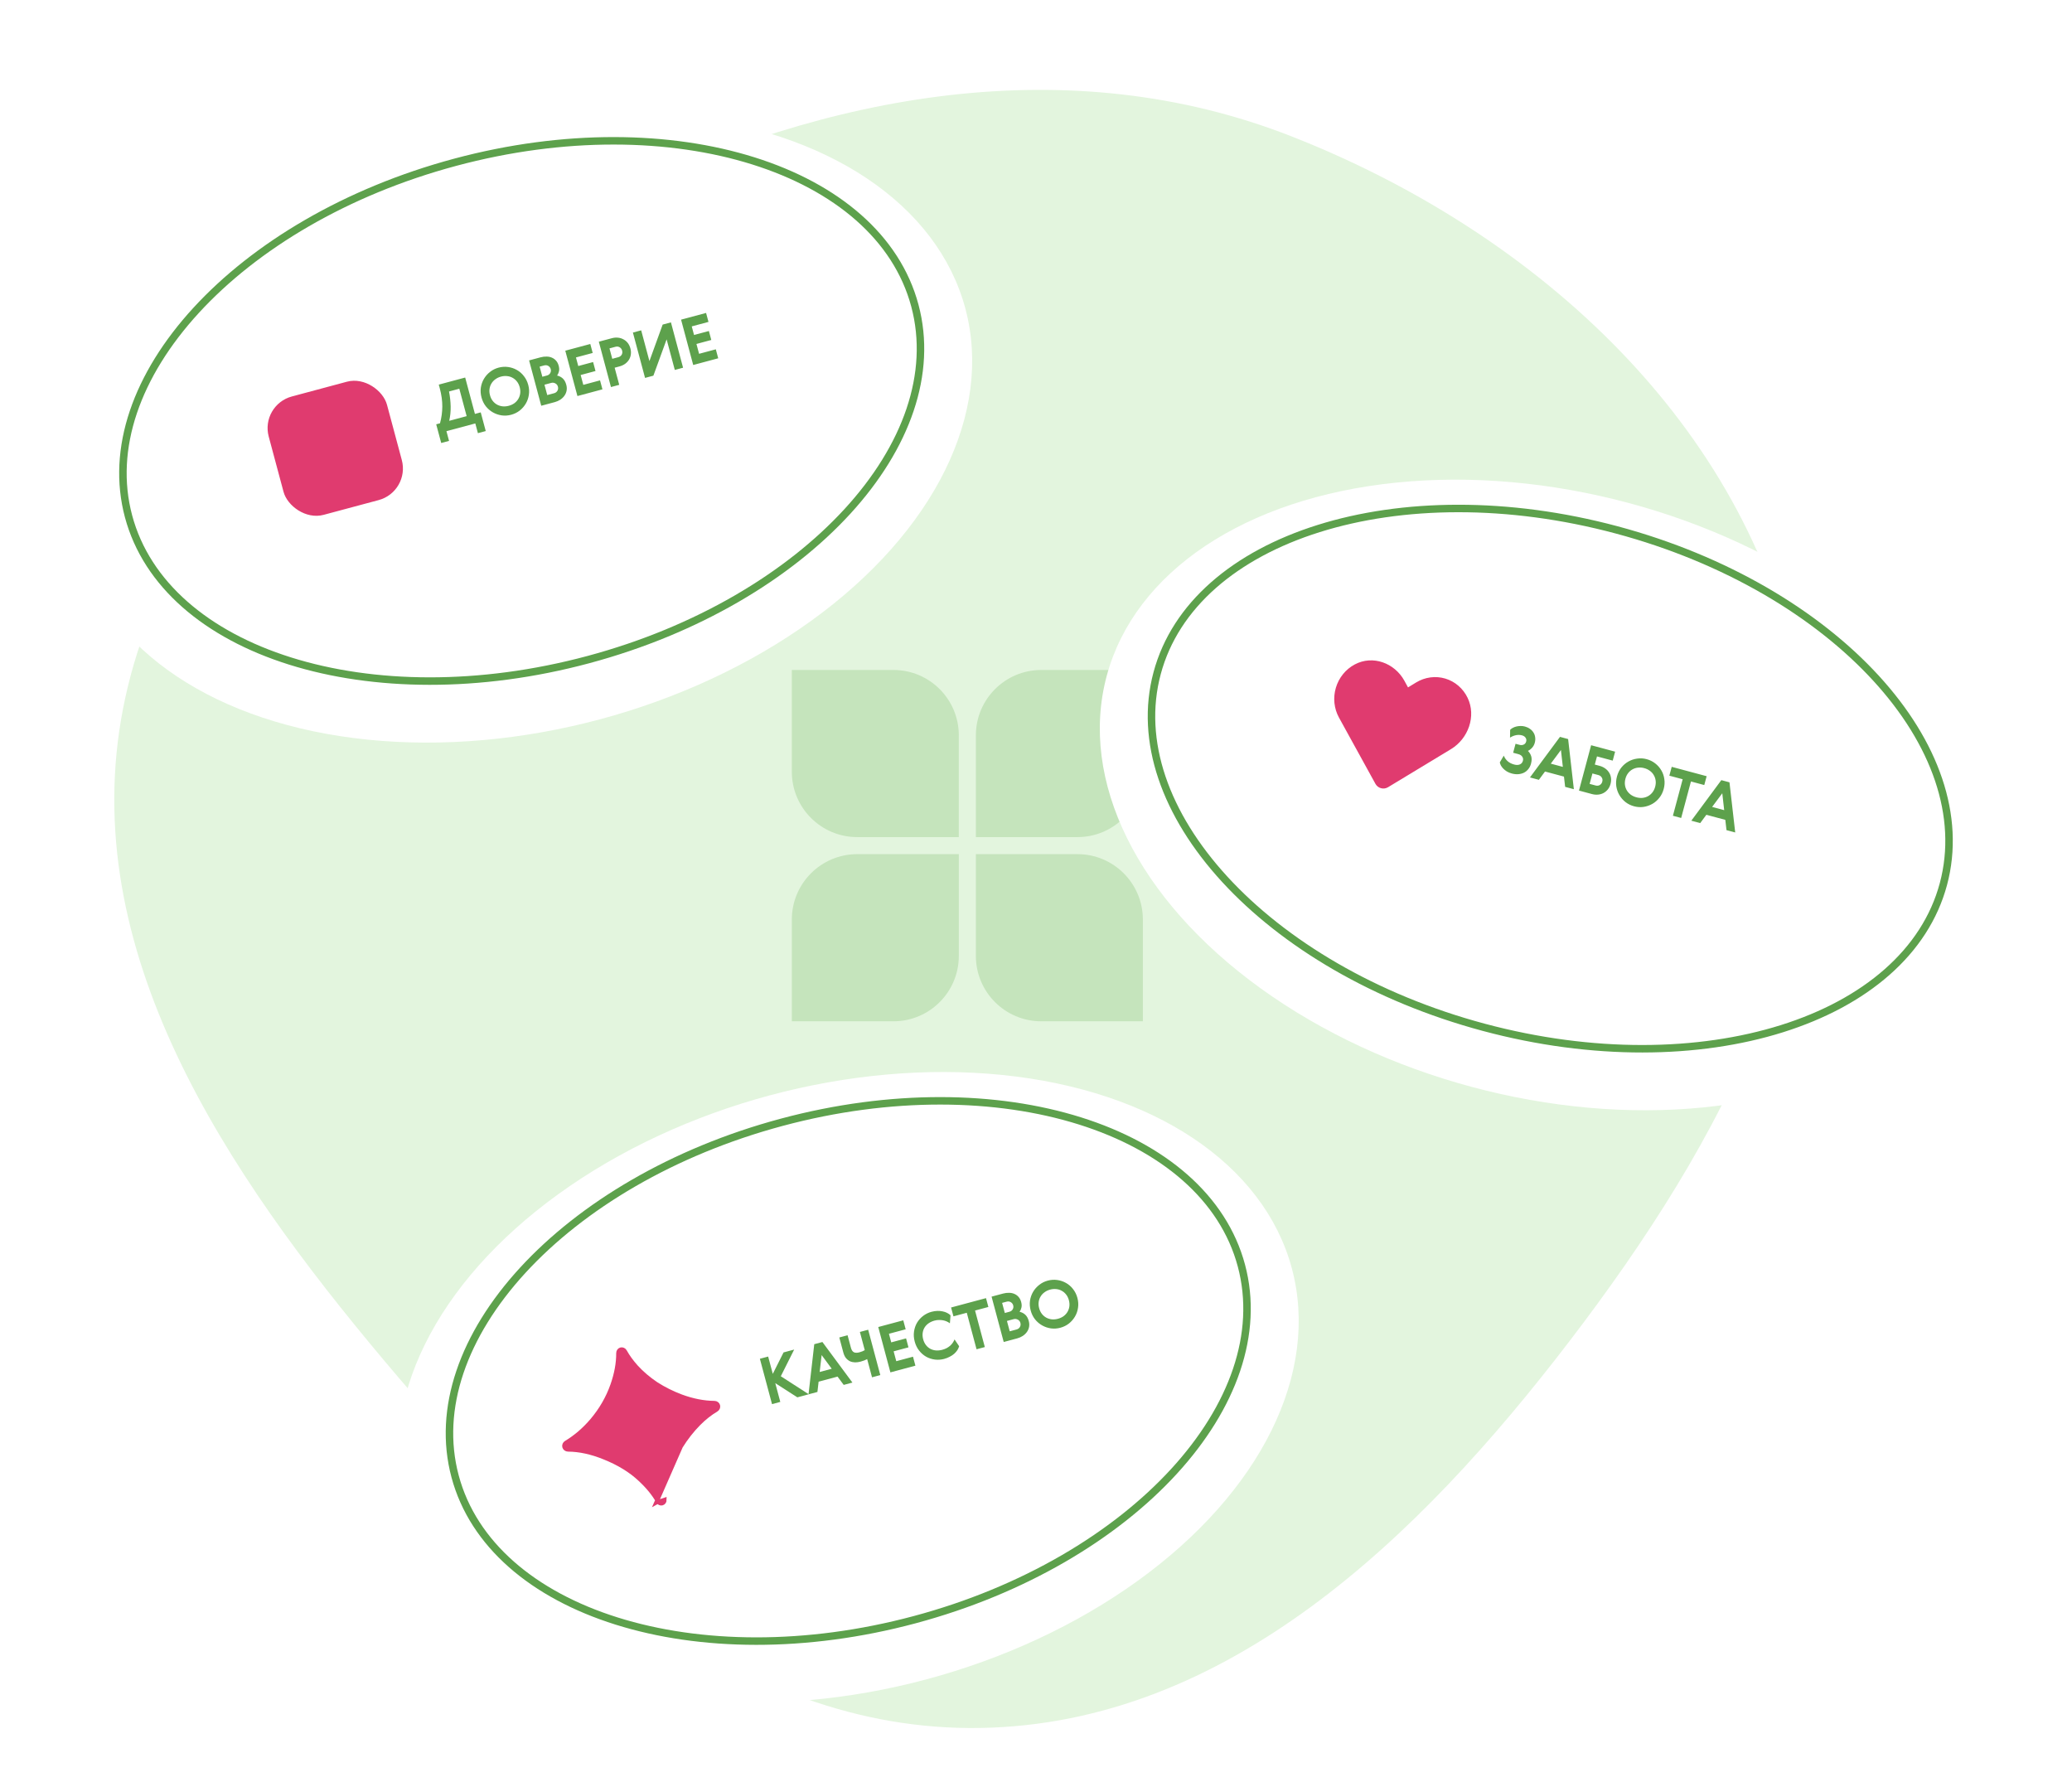<svg width="507" height="436" viewBox="0 0 507 436" fill="none" xmlns="http://www.w3.org/2000/svg">
<path d="M439.163 162.381C425.108 101.375 374.223 56.249 316.126 33.407C261.574 11.958 202.416 22.833 149.748 48.589C95.376 75.179 41.769 113.707 30.131 173.268C18.547 232.547 55.339 286.916 94.155 333.088C132.821 379.081 179.952 423.817 239.907 422.797C300.303 421.77 347.249 376.238 384.036 328.159C421.232 279.547 452.921 222.096 439.163 162.381Z" fill="#E3F5DE"/>
<path d="M234.613 204.822L234.613 179.928C234.613 171.091 227.45 163.928 218.613 163.928L193.753 163.928L193.753 188.822C193.753 197.659 200.916 204.822 209.753 204.822L234.613 204.822Z" fill="#C5E4BC"/>
<path d="M193.754 249.89L193.754 224.995C193.754 216.159 200.917 208.995 209.754 208.995L234.614 208.995L234.614 233.89C234.614 242.727 227.451 249.89 218.614 249.89L193.754 249.89Z" fill="#C5E4BC"/>
<path d="M238.789 204.822L238.789 179.928C238.789 171.091 245.953 163.928 254.789 163.928L279.649 163.928L279.649 188.822C279.649 197.659 272.486 204.822 263.649 204.822L238.789 204.822Z" fill="#C5E4BC"/>
<path d="M279.648 249.89L279.648 224.995C279.648 216.159 272.485 208.995 263.648 208.995L238.788 208.995L238.788 233.89C238.788 242.727 245.952 249.89 254.788 249.89L279.648 249.89Z" fill="#C5E4BC"/>
<g filter="url(#filter0_d_2511_175505)">
<ellipse rx="112.365" ry="73.963" transform="matrix(0.966 -0.259 0.259 0.966 127.659 100.552)" fill="white"/>
</g>
<path d="M223.855 74.754C228.31 91.393 221.769 109.428 207.317 125.173C192.873 140.909 170.613 154.246 143.947 161.397C117.28 168.549 91.339 168.137 70.969 161.737C50.587 155.334 35.912 142.988 31.457 126.349C27.003 109.711 33.544 91.676 47.996 75.93C62.439 60.195 84.7 46.857 111.366 39.706C138.033 32.555 163.974 32.967 184.344 39.366C204.725 45.77 219.401 58.116 223.855 74.754Z" fill="white" stroke="#5DA14C" stroke-width="1.83"/>
<rect x="0.612" y="0.353" width="28.964" height="28.985" rx="7.5" transform="matrix(0.966 -0.259 0.259 0.966 63.609 99.254)" fill="#E03B6F" stroke="#E03B6F"/>
<path d="M116.21 101.278L117.632 100.897L118.856 105.472L116.94 105.986L116.303 103.605L109.24 105.499L109.878 107.88L107.961 108.393L106.737 103.819L107.664 103.57C108.027 102.247 108.215 100.887 108.228 99.493C108.239 98.087 108.033 96.596 107.611 95.02L107.367 94.108L113.826 92.376L116.21 101.278ZM114.185 101.821L112.389 95.113L109.87 95.789C110.114 97.027 110.248 98.25 110.273 99.458C110.298 100.666 110.181 101.835 109.92 102.965L114.185 101.821ZM119.921 90.99C120.531 90.506 121.223 90.16 121.996 89.953C122.768 89.746 123.538 89.694 124.306 89.797C125.073 89.901 125.789 90.139 126.452 90.514C127.113 90.878 127.688 91.375 128.177 92.006C128.673 92.624 129.034 93.35 129.257 94.185C129.478 95.009 129.527 95.813 129.406 96.596C129.295 97.377 129.045 98.096 128.658 98.752C128.27 99.408 127.771 99.978 127.161 100.462C126.548 100.935 125.855 101.276 125.082 101.483C124.31 101.69 123.54 101.742 122.772 101.639C122.002 101.525 121.285 101.281 120.622 100.907C119.958 100.532 119.378 100.036 118.882 99.419C118.395 98.798 118.042 98.076 117.821 97.251C117.6 96.427 117.546 95.624 117.657 94.844C117.778 94.06 118.033 93.34 118.42 92.684C118.808 92.028 119.308 91.463 119.921 90.99ZM124.091 92.025C123.601 91.969 123.098 92.01 122.583 92.148C122.068 92.286 121.612 92.502 121.216 92.796C120.817 93.08 120.496 93.425 120.252 93.833C120.005 94.231 119.848 94.676 119.781 95.169C119.712 95.651 119.748 96.16 119.892 96.696C120.035 97.232 120.259 97.696 120.563 98.09C120.864 98.473 121.223 98.78 121.638 99.011C122.05 99.231 122.502 99.37 122.991 99.426C123.479 99.472 123.98 99.426 124.495 99.288C125.01 99.15 125.467 98.939 125.866 98.656C126.262 98.362 126.578 98.017 126.815 97.622C127.059 97.215 127.216 96.769 127.286 96.287C127.352 95.794 127.314 95.28 127.171 94.744C127.027 94.208 126.805 93.749 126.504 93.366C126.2 92.972 125.841 92.665 125.429 92.445C125.024 92.211 124.578 92.071 124.091 92.025ZM132.277 87.428C132.782 87.292 133.274 87.232 133.753 87.247C134.229 87.252 134.661 87.341 135.05 87.513C135.448 87.682 135.791 87.932 136.079 88.263C136.364 88.585 136.574 88.998 136.709 89.503C136.841 89.997 136.865 90.438 136.781 90.825C136.705 91.199 136.552 91.555 136.322 91.892C136.849 92.005 137.309 92.241 137.703 92.599C138.097 92.957 138.385 93.476 138.567 94.156C138.703 94.661 138.726 95.141 138.638 95.595C138.55 96.049 138.373 96.461 138.108 96.831C137.842 97.2 137.503 97.523 137.091 97.799C136.687 98.062 136.237 98.26 135.743 98.392L132.436 99.279L129.465 88.182L132.277 87.428ZM132.044 89.71L132.706 92.183L133.849 91.876C134.189 91.785 134.448 91.594 134.624 91.304C134.808 91.001 134.851 90.669 134.755 90.308C134.666 89.979 134.471 89.722 134.168 89.538C133.864 89.354 133.532 89.311 133.172 89.408L132.044 89.71ZM133.227 94.13L133.906 96.665L135.59 96.213C135.941 96.12 136.208 95.921 136.391 95.618C136.572 95.304 136.615 94.967 136.518 94.606C136.474 94.441 136.4 94.29 136.297 94.152C136.194 94.014 136.065 93.905 135.911 93.825C135.768 93.742 135.609 93.685 135.435 93.654C135.261 93.624 135.082 93.633 134.896 93.683L133.227 94.13ZM138.32 85.807L144.44 84.166L145.027 86.361L140.932 87.459L141.495 89.561L145.127 88.587L145.714 90.782L142.082 91.756L142.728 94.167L146.823 93.069L147.411 95.263L141.291 96.904L138.32 85.807ZM149.71 82.753C150.225 82.615 150.721 82.57 151.198 82.619C151.685 82.665 152.13 82.8 152.532 83.023C152.941 83.234 153.296 83.525 153.594 83.898C153.893 84.271 154.112 84.72 154.253 85.245C154.388 85.75 154.425 86.237 154.363 86.707C154.301 87.176 154.151 87.608 153.915 88.003C153.675 88.387 153.358 88.727 152.961 89.02C152.563 89.304 152.1 89.516 151.575 89.657L150.4 89.972L151.522 94.161L149.497 94.704L146.526 83.607L149.71 82.753ZM149.134 85.243L149.817 87.793L151.285 87.399C151.646 87.303 151.919 87.108 152.106 86.815C152.29 86.512 152.331 86.169 152.228 85.788C152.132 85.427 151.932 85.155 151.629 84.972C151.326 84.788 150.984 84.747 150.602 84.849L149.134 85.243ZM167.143 89.972L165.118 90.515L163.116 83.034L159.879 91.92L157.839 92.467L154.868 81.37L156.893 80.827L158.908 88.353L162.147 79.418L164.172 78.875L167.143 89.972ZM166.651 78.21L172.771 76.569L173.359 78.763L169.264 79.861L169.826 81.963L173.458 80.99L174.046 83.184L170.414 84.158L171.059 86.569L175.155 85.471L175.742 87.666L169.623 89.307L166.651 78.21Z" fill="#5DA14C"/>
<g filter="url(#filter1_d_2511_175505)">
<ellipse rx="112.365" ry="73.963" transform="matrix(0.966 0.259 -0.259 0.966 379.339 190.512)" fill="white"/>
</g>
<path d="M475.536 216.31C471.081 232.948 456.406 245.294 436.024 251.698C415.655 258.097 389.714 258.509 363.047 251.358C336.38 244.206 314.12 230.869 299.677 215.133C285.225 199.388 278.684 181.353 283.138 164.715C287.593 148.076 302.268 135.73 322.65 129.327C343.019 122.927 368.961 122.515 395.627 129.666C422.294 136.818 444.554 150.155 458.997 165.891C473.449 181.636 479.991 199.671 475.536 216.31Z" fill="white" stroke="#5DA14C" stroke-width="1.83"/>
<path d="M372.421 179.926C371.926 179.793 371.427 179.781 370.924 179.889C370.433 179.989 369.955 180.187 369.49 180.482L369.521 178.569C369.69 178.393 369.903 178.235 370.162 178.094C370.42 177.954 370.709 177.844 371.029 177.764C371.348 177.684 371.685 177.641 372.04 177.637C372.397 177.622 372.761 177.665 373.132 177.764C373.586 177.886 373.989 178.071 374.341 178.321C374.697 178.56 374.983 178.852 375.2 179.197C375.43 179.535 375.575 179.921 375.635 180.357C375.708 180.785 375.678 181.247 375.546 181.741C375.416 182.226 375.189 182.64 374.865 182.983C374.555 183.32 374.223 183.568 373.871 183.727C374.256 184.106 374.524 184.548 374.676 185.053C374.83 185.547 374.813 186.15 374.622 186.861C374.482 187.386 374.257 187.834 373.948 188.204C373.649 188.577 373.29 188.867 372.87 189.075C372.453 189.272 371.991 189.391 371.483 189.431C370.978 189.462 370.457 189.405 369.922 189.261C369.458 189.137 369.051 188.967 368.7 188.751C368.359 188.539 368.068 188.306 367.827 188.053C367.585 187.801 367.394 187.545 367.254 187.287C367.116 187.018 367.028 186.768 366.99 186.537L367.961 184.892C368.164 185.411 368.475 185.858 368.893 186.235C369.311 186.613 369.85 186.89 370.509 187.066C371.055 187.213 371.516 187.204 371.891 187.039C372.28 186.868 372.53 186.57 372.643 186.148C372.74 185.787 372.69 185.459 372.493 185.163C372.309 184.86 371.985 184.646 371.522 184.522L370.255 184.182L370.842 181.987L371.8 182.244C372.181 182.347 372.523 182.328 372.826 182.188C373.138 182.051 373.344 181.797 373.444 181.426C373.535 181.086 373.484 180.78 373.292 180.507C373.113 180.228 372.823 180.034 372.421 179.926ZM385.109 193.102L382.976 192.53L382.688 190.018L378.052 188.774L376.547 190.806L374.368 190.222L381.713 180.297L383.706 180.832L385.109 193.102ZM379.462 186.85L382.413 187.641L381.947 183.507L379.462 186.85ZM389.332 182.341L395.205 183.915L394.617 186.11L390.769 185.078L390.235 187.072L391.41 187.387C391.935 187.528 392.396 187.745 392.792 188.039C393.191 188.323 393.509 188.662 393.745 189.057C393.985 189.441 394.135 189.868 394.197 190.338C394.26 190.807 394.223 191.294 394.088 191.799C393.947 192.325 393.727 192.774 393.429 193.147C393.13 193.519 392.775 193.816 392.362 194.037C391.963 194.25 391.52 194.379 391.033 194.425C390.556 194.474 390.06 194.43 389.545 194.292L386.361 193.438L389.332 182.341ZM390.437 192.195C390.818 192.297 391.161 192.257 391.464 192.073C391.767 191.889 391.967 191.617 392.063 191.256C392.165 190.875 392.123 190.538 391.937 190.245C391.753 189.942 391.481 189.742 391.12 189.645L389.652 189.251L388.969 191.801L390.437 192.195ZM400.605 185.612C401.375 185.498 402.146 185.545 402.919 185.752C403.692 185.959 404.385 186.3 404.998 186.774C405.611 187.247 406.111 187.812 406.498 188.468C406.889 189.114 407.138 189.832 407.246 190.623C407.368 191.407 407.317 192.216 407.093 193.051C406.873 193.875 406.514 194.596 406.017 195.214C405.531 195.834 404.956 196.332 404.293 196.706C403.629 197.08 402.913 197.324 402.142 197.438C401.375 197.541 400.605 197.489 399.832 197.282C399.059 197.075 398.367 196.735 397.753 196.261C397.143 195.777 396.644 195.207 396.257 194.551C395.869 193.895 395.615 193.175 395.493 192.391C395.382 191.611 395.437 190.808 395.658 189.984C395.878 189.16 396.232 188.437 396.718 187.817C397.215 187.199 397.795 186.703 398.458 186.329C399.122 185.954 399.837 185.715 400.605 185.612ZM403.698 188.595C403.302 188.301 402.847 188.085 402.331 187.947C401.816 187.809 401.314 187.768 400.824 187.824C400.337 187.87 399.885 188.009 399.47 188.24C399.058 188.461 398.7 188.768 398.396 189.161C398.094 189.544 397.872 190.003 397.728 190.539C397.585 191.075 397.547 191.589 397.613 192.082C397.683 192.565 397.84 193.01 398.084 193.418C398.331 193.815 398.653 194.161 399.049 194.455C399.448 194.738 399.905 194.949 400.42 195.087C400.935 195.226 401.436 195.272 401.923 195.226C402.413 195.169 402.859 195.029 403.261 194.806C403.676 194.575 404.035 194.268 404.336 193.885C404.64 193.491 404.864 193.027 405.007 192.491C405.151 191.955 405.188 191.446 405.118 190.964C405.051 190.471 404.894 190.026 404.647 189.628C404.414 189.223 404.097 188.879 403.698 188.595ZM409.054 187.629L417.6 189.921L417.021 192.085L413.76 191.211L411.368 200.144L409.344 199.601L411.735 190.668L408.475 189.793L409.054 187.629ZM424.59 203.689L422.457 203.118L422.169 200.605L417.533 199.362L416.028 201.394L413.849 200.809L421.194 190.885L423.187 191.419L424.59 203.689ZM418.942 197.437L421.894 198.229L421.427 194.095L418.942 197.437Z" fill="#5DA14C"/>
<path d="M339.385 192.186L339.387 192.185L354.811 182.853L354.813 182.852C358.797 180.428 360.712 175.205 358.656 170.95C358.143 169.884 357.423 168.94 356.539 168.177C355.655 167.414 354.625 166.848 353.514 166.515C352.402 166.182 351.232 166.089 350.076 166.242C348.92 166.394 347.803 166.788 346.793 167.399L346.791 167.4L344.34 168.893L343.19 166.783L343.19 166.783L343.188 166.78C340.924 162.691 335.891 160.793 331.723 163.022C330.683 163.575 329.76 164.339 329.01 165.267C328.259 166.194 327.696 167.266 327.355 168.417C327.014 169.567 326.901 170.774 327.024 171.963C327.147 173.151 327.503 174.298 328.072 175.333L328.072 175.333L336.993 191.543L336.994 191.545C337.222 191.954 337.602 192.255 338.053 192.376C338.505 192.497 338.984 192.426 339.385 192.186Z" fill="#E03B6F" stroke="#E03B6F" stroke-linecap="round" stroke-linejoin="round"/>
<g filter="url(#filter2_d_2511_175505)">
<ellipse rx="112.365" ry="73.963" transform="matrix(0.966 -0.259 0.259 0.966 207.561 335.449)" fill="white"/>
</g>
<path d="M303.758 309.651C308.212 326.29 301.671 344.325 287.219 360.07C272.776 375.806 250.516 389.143 223.849 396.294C197.182 403.446 171.241 403.034 150.872 396.634C130.49 390.231 115.814 377.885 111.36 361.246C106.905 344.608 113.447 326.573 127.899 310.827C142.342 295.092 164.602 281.754 191.269 274.603C217.935 267.452 243.876 267.863 264.246 274.263C284.628 280.667 299.303 293.013 303.758 309.651Z" fill="white" stroke="#5DA14C" stroke-width="1.83"/>
<path d="M160.586 367.636L161.023 367.394C161.228 367.764 161.638 367.942 162.003 367.844C162.369 367.746 162.634 367.386 162.625 366.962C162.625 366.962 162.625 366.962 162.625 366.962L160.586 367.636ZM160.586 367.636L161.023 367.394C160.017 365.579 158.545 363.778 156.621 361.986C154.311 359.81 151.378 358.018 147.835 356.603C144.741 355.346 141.794 354.702 138.997 354.683L138.997 354.683C138.56 354.681 138.189 354.4 138.085 354.011C137.983 353.629 138.155 353.212 138.518 352.994C140.863 351.587 142.99 349.755 144.898 347.504L144.899 347.503C147.089 344.905 148.738 342.047 149.843 338.931L149.844 338.93C150.814 336.165 151.296 333.544 151.28 331.071C151.277 330.649 151.545 330.291 151.915 330.192C152.29 330.092 152.706 330.272 152.914 330.647C153.634 331.941 154.554 333.21 155.673 334.453L155.673 334.453L155.675 334.456C157.076 335.989 158.711 337.381 160.579 338.633L160.579 338.633L160.588 338.639C162.481 339.847 164.501 340.856 166.649 341.666L166.652 341.667C169.459 342.708 172.184 343.245 174.825 343.27L174.825 343.27C175.248 343.274 175.607 343.547 175.708 343.925C175.811 344.309 175.631 344.734 175.254 344.955C173.804 345.804 172.386 346.924 171.002 348.307L170.999 348.31C169.335 349.997 167.867 351.869 166.595 353.924L160.586 367.636Z" fill="#E03B6F" stroke="#E03B6F"/>
<path d="M185.936 332.464L187.96 331.922L189.094 336.156L191.731 330.91L194.327 330.214L191.056 336.74L197.901 341.15L195.104 341.9L189.702 338.428L190.931 343.019L188.907 343.562L185.936 332.464ZM208.58 338.286L206.447 338.858L204.942 336.826L200.306 338.07L200.018 340.582L197.839 341.166L199.242 328.896L201.235 328.362L208.58 338.286ZM200.566 335.697L203.517 334.906L201.048 331.559L200.566 335.697ZM207.394 326.71L208.205 329.739C208.362 330.327 208.606 330.703 208.938 330.868C209.279 331.03 209.733 331.036 210.3 330.884C210.599 330.804 210.842 330.722 211.029 330.638C211.217 330.555 211.407 330.46 211.599 330.353L210.407 325.902L212.432 325.359L215.403 336.456L213.378 336.999L212.187 332.548C211.974 332.66 211.743 332.766 211.493 332.866C211.244 332.966 210.939 333.065 210.579 333.161C210.115 333.286 209.662 333.346 209.219 333.344C208.774 333.33 208.364 333.242 207.989 333.077C207.621 332.9 207.292 332.64 207.002 332.298C206.719 331.943 206.503 331.488 206.354 330.931L205.369 327.253L207.394 326.71ZM214.901 324.697L221.021 323.056L221.609 325.25L217.513 326.349L218.076 328.451L221.708 327.477L222.295 329.671L218.664 330.645L219.309 333.056L223.404 331.958L223.992 334.153L217.872 335.794L214.901 324.697ZM234.694 329.395C234.603 329.717 234.457 330.038 234.256 330.357C234.051 330.666 233.794 330.961 233.483 331.243C233.169 331.515 232.803 331.757 232.385 331.968C231.98 332.187 231.525 332.365 231.02 332.5C230.278 332.699 229.525 332.752 228.76 332.659C228.006 332.563 227.298 332.333 226.638 331.969C225.987 331.602 225.412 331.105 224.913 330.477C224.413 329.849 224.049 329.107 223.82 328.252C223.591 327.397 223.536 326.572 223.655 325.778C223.774 324.985 224.023 324.266 224.403 323.623C224.793 322.977 225.291 322.424 225.897 321.964C226.512 321.5 227.191 321.169 227.933 320.97C228.428 320.838 228.905 320.765 229.365 320.752C229.826 320.739 230.256 320.778 230.656 320.87C231.063 320.948 231.427 321.071 231.748 321.239C232.08 321.404 232.358 321.6 232.585 321.827L232.431 323.789C232.221 323.625 231.978 323.48 231.702 323.355C231.436 323.228 231.14 323.131 230.812 323.064C230.485 322.997 230.141 322.968 229.779 322.977C229.424 322.972 229.056 323.021 228.675 323.123C228.129 323.27 227.646 323.488 227.227 323.777C226.818 324.063 226.49 324.405 226.243 324.803C225.996 325.2 225.839 325.645 225.772 326.138C225.705 326.631 225.745 327.151 225.891 327.697C226.037 328.243 226.263 328.712 226.567 329.106C226.871 329.499 227.229 329.806 227.641 330.027C228.054 330.248 228.509 330.38 229.006 330.423C229.514 330.463 230.041 330.41 230.587 330.264C230.989 330.156 231.354 330.014 231.682 329.838C232.007 329.651 232.295 329.447 232.545 329.225C232.792 328.993 232.998 328.751 233.161 328.497C233.336 328.24 233.471 327.983 233.568 327.725L234.694 329.395ZM232.721 319.918L241.267 317.626L241.847 319.79L238.586 320.664L240.978 329.598L238.953 330.141L236.562 321.207L233.301 322.082L232.721 319.918ZM245.442 316.507C245.946 316.371 246.438 316.311 246.917 316.326C247.393 316.331 247.826 316.42 248.214 316.592C248.613 316.761 248.956 317.011 249.243 317.343C249.528 317.664 249.738 318.077 249.873 318.582C250.005 319.076 250.03 319.517 249.945 319.904C249.869 320.278 249.716 320.634 249.486 320.972C250.013 321.084 250.474 321.32 250.868 321.678C251.262 322.036 251.55 322.555 251.732 323.235C251.867 323.74 251.89 324.22 251.802 324.674C251.714 325.128 251.537 325.54 251.272 325.91C251.006 326.279 250.668 326.602 250.256 326.878C249.851 327.141 249.402 327.339 248.907 327.471L245.6 328.358L242.629 317.261L245.442 316.507ZM245.208 318.789L245.87 321.262L247.014 320.955C247.354 320.864 247.612 320.674 247.788 320.383C247.972 320.08 248.015 319.748 247.919 319.387C247.831 319.058 247.635 318.801 247.332 318.617C247.029 318.434 246.697 318.39 246.336 318.487L245.208 318.789ZM246.391 323.21L247.07 325.744L248.755 325.293C249.105 325.199 249.372 325 249.556 324.697C249.737 324.383 249.779 324.046 249.682 323.685C249.638 323.521 249.565 323.369 249.461 323.231C249.358 323.093 249.23 322.984 249.076 322.904C248.932 322.821 248.773 322.764 248.599 322.733C248.426 322.703 248.246 322.712 248.06 322.762L246.391 323.21ZM254.297 314.381C254.907 313.897 255.599 313.551 256.372 313.344C257.144 313.137 257.914 313.085 258.682 313.188C259.449 313.292 260.165 313.53 260.828 313.905C261.489 314.269 262.064 314.766 262.553 315.397C263.049 316.015 263.41 316.741 263.633 317.575C263.854 318.4 263.903 319.204 263.782 319.987C263.671 320.768 263.421 321.486 263.034 322.143C262.646 322.799 262.147 323.369 261.537 323.853C260.924 324.326 260.231 324.667 259.458 324.874C258.686 325.081 257.916 325.133 257.148 325.03C256.378 324.916 255.661 324.672 254.998 324.298C254.334 323.923 253.754 323.427 253.258 322.809C252.771 322.189 252.418 321.466 252.197 320.642C251.976 319.818 251.922 319.015 252.033 318.235C252.154 317.451 252.409 316.731 252.796 316.075C253.184 315.419 253.684 314.854 254.297 314.381ZM258.467 315.416C257.977 315.36 257.474 315.4 256.959 315.539C256.444 315.677 255.988 315.893 255.592 316.187C255.193 316.47 254.872 316.816 254.628 317.224C254.381 317.621 254.224 318.067 254.157 318.559C254.088 319.042 254.124 319.551 254.268 320.087C254.411 320.623 254.635 321.087 254.939 321.481C255.24 321.864 255.599 322.171 256.014 322.402C256.426 322.622 256.878 322.761 257.367 322.817C257.855 322.863 258.356 322.817 258.871 322.679C259.386 322.541 259.843 322.33 260.242 322.046C260.638 321.752 260.954 321.408 261.191 321.013C261.435 320.605 261.592 320.16 261.662 319.678C261.728 319.185 261.69 318.671 261.547 318.135C261.403 317.599 261.181 317.14 260.88 316.757C260.576 316.363 260.217 316.056 259.805 315.836C259.4 315.602 258.954 315.462 258.467 315.416Z" fill="#5DA14C"/>
<defs>
<filter id="filter0_d_2511_175505" x="7.437" y="17.384" width="240.443" height="174.336" filterUnits="userSpaceOnUse" color-interpolation-filters="sRGB">
<feFlood flood-opacity="0" result="BackgroundImageFix"/>
<feColorMatrix in="SourceAlpha" type="matrix" values="0 0 0 0 0 0 0 0 0 0 0 0 0 0 0 0 0 0 127 0" result="hardAlpha"/>
<feOffset dy="4"/>
<feGaussianBlur stdDeviation="5"/>
<feComposite in2="hardAlpha" operator="out"/>
<feColorMatrix type="matrix" values="0 0 0 0 0.608 0 0 0 0 0.735 0 0 0 0 0.896 0 0 0 0.4 0"/>
<feBlend mode="normal" in2="BackgroundImageFix" result="effect1_dropShadow_2511_175505"/>
<feBlend mode="normal" in="SourceGraphic" in2="effect1_dropShadow_2511_175505" result="shape"/>
</filter>
<filter id="filter1_d_2511_175505" x="259.118" y="107.344" width="240.443" height="174.336" filterUnits="userSpaceOnUse" color-interpolation-filters="sRGB">
<feFlood flood-opacity="0" result="BackgroundImageFix"/>
<feColorMatrix in="SourceAlpha" type="matrix" values="0 0 0 0 0 0 0 0 0 0 0 0 0 0 0 0 0 0 127 0" result="hardAlpha"/>
<feOffset dy="4"/>
<feGaussianBlur stdDeviation="5"/>
<feComposite in2="hardAlpha" operator="out"/>
<feColorMatrix type="matrix" values="0 0 0 0 0.608 0 0 0 0 0.735 0 0 0 0 0.896 0 0 0 0.4 0"/>
<feBlend mode="normal" in2="BackgroundImageFix" result="effect1_dropShadow_2511_175505"/>
<feBlend mode="normal" in="SourceGraphic" in2="effect1_dropShadow_2511_175505" result="shape"/>
</filter>
<filter id="filter2_d_2511_175505" x="87.34" y="252.281" width="240.443" height="174.336" filterUnits="userSpaceOnUse" color-interpolation-filters="sRGB">
<feFlood flood-opacity="0" result="BackgroundImageFix"/>
<feColorMatrix in="SourceAlpha" type="matrix" values="0 0 0 0 0 0 0 0 0 0 0 0 0 0 0 0 0 0 127 0" result="hardAlpha"/>
<feOffset dy="4"/>
<feGaussianBlur stdDeviation="5"/>
<feComposite in2="hardAlpha" operator="out"/>
<feColorMatrix type="matrix" values="0 0 0 0 0.608 0 0 0 0 0.735 0 0 0 0 0.896 0 0 0 0.4 0"/>
<feBlend mode="normal" in2="BackgroundImageFix" result="effect1_dropShadow_2511_175505"/>
<feBlend mode="normal" in="SourceGraphic" in2="effect1_dropShadow_2511_175505" result="shape"/>
</filter>
</defs>
</svg>
